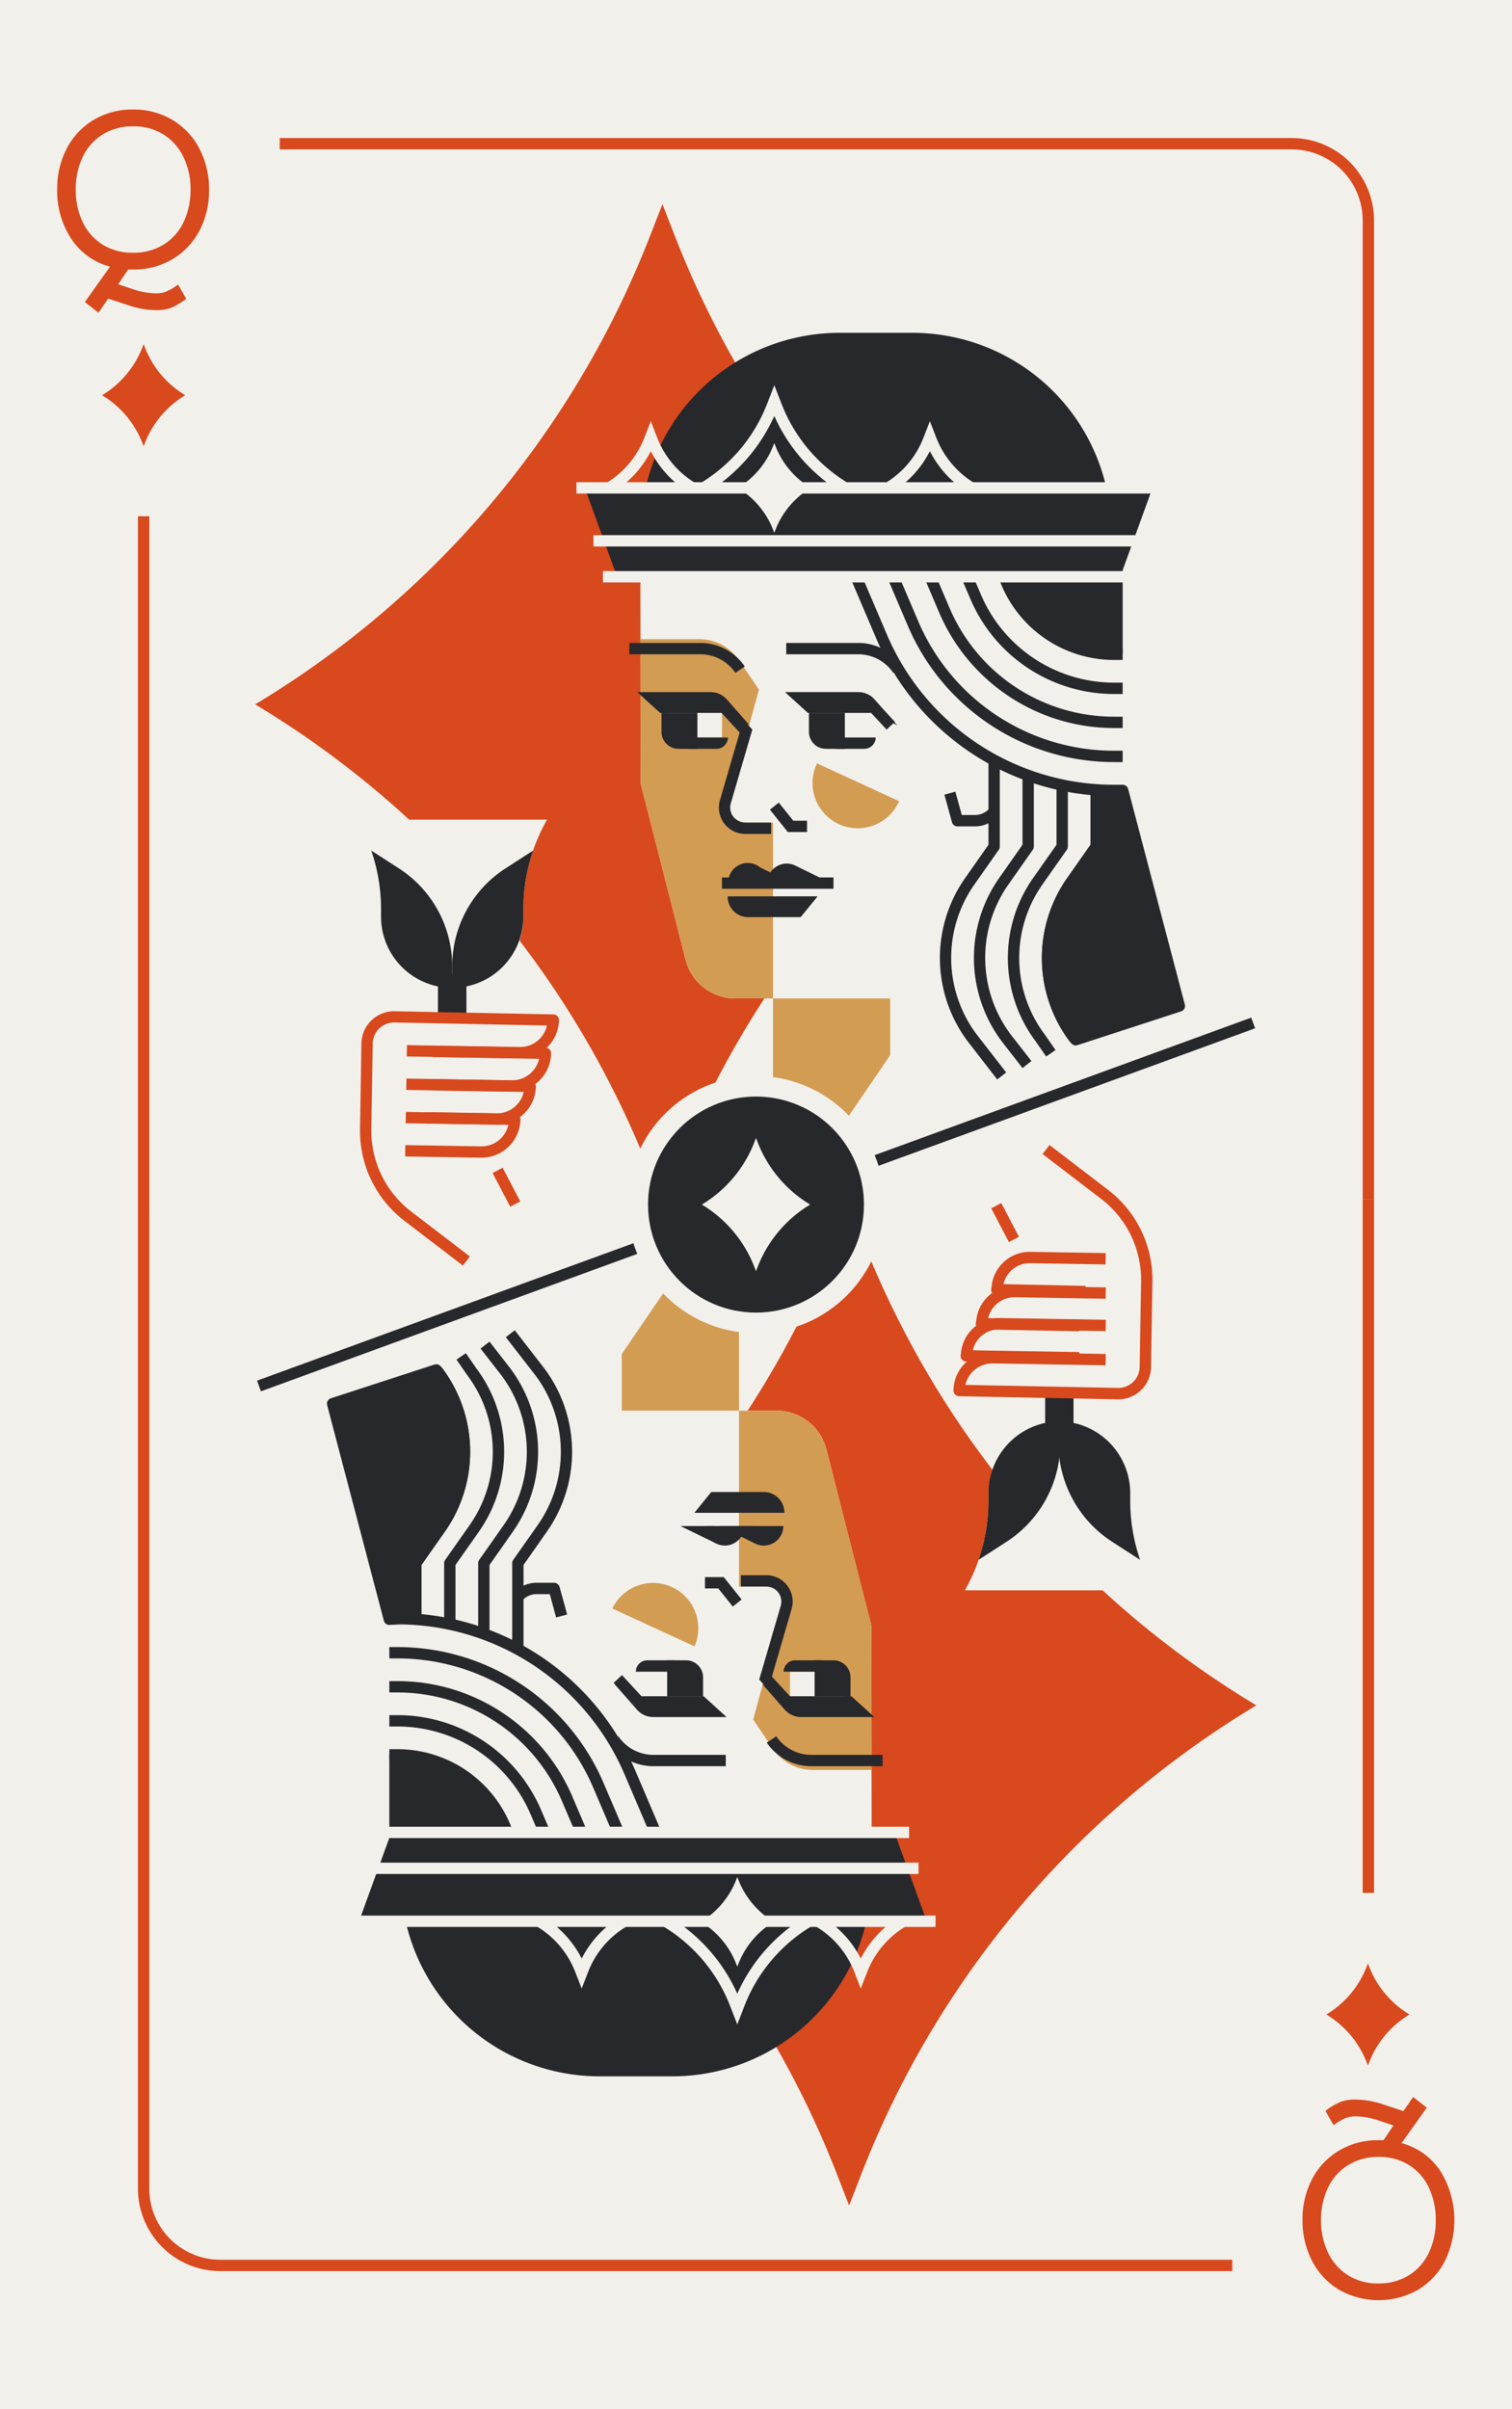 <svg xmlns="http://www.w3.org/2000/svg" viewBox="0 0 800 1274"><defs><style>.cls-1{fill:#f2f0eb;}.cls-2{fill:#d39c53;}.cls-3{fill:#d8491d;}.cls-4{fill:#27282b;}</style></defs><title>Qd</title><g id="Layer_2" data-name="Layer 2"><rect class="cls-1" width="800" height="1274"/></g><g id="Layer_1" data-name="Layer 1"><polygon class="cls-2" points="471 557.99 409 648.85 409 528 471 528 471 557.99"/><polygon class="cls-2" points="329 716.01 391 625.15 391 746 329 746 329 716.01"/><path class="cls-3" d="M76.66,183.7,76,182l-.66,1.7A51.14,51.14,0,0,1,54,209a51.14,51.14,0,0,1,21.34,25.3L76,236l.66-1.7A51.14,51.14,0,0,1,98,209,51.14,51.14,0,0,1,76.66,183.7Z"/><path class="cls-3" d="M357,124.62,350.5,108,344,124.62A500.73,500.73,0,0,1,135,372.48,500.69,500.69,0,0,1,344,620.34L350.5,637,357,620.34A500.69,500.69,0,0,1,566,372.48,500.73,500.73,0,0,1,357,124.62Z"/><path class="cls-4" d="M482.75,176H444.22A105.25,105.25,0,0,0,339,281.25v67.5L588,345V281.25A105.25,105.25,0,0,0,482.75,176Z"/><path class="cls-1" d="M581.06,528H389a27.06,27.06,0,0,1-26.23-20.38L339,414.47,338.72,260H575.31Z"/><path class="cls-2" d="M338.71,338H370a25.43,25.43,0,0,1,21,11.14l10.55,15.51L385.7,422.72A9.72,9.72,0,0,0,395.08,435H409v93H389.07a27.08,27.08,0,0,1-26.22-20.33L339,414.85Z"/><path class="cls-4" d="M472.64,355.82A22.43,22.43,0,0,0,454.08,346H416v-6h38.08a28.41,28.41,0,0,1,23.52,12.45Z"/><path class="cls-4" d="M389.09,355.82A22.42,22.42,0,0,0,370.53,346H333v-6h37.53a28.4,28.4,0,0,1,23.52,12.45Z"/><polygon class="cls-1" points="473.13 388 440.63 388 431.97 375 465.55 375 473.13 388"/><polygon class="cls-1" points="382 390 360.58 390 352.01 375 378.79 371.79 382 377.15 382 390"/><path class="cls-4" d="M385.56,377h-36.3l-12.1-11H376a11.5,11.5,0,0,1,8.65,3.93l12,13.67Z"/><path class="cls-4" d="M379.1,396H365.3a10.83,10.83,0,0,1-9.7-6h29.55A6.05,6.05,0,0,1,379.1,396Z"/><path class="cls-4" d="M350,377h19a0,0,0,0,1,0,0v19a0,0,0,0,1,0,0H359a9,9,0,0,1-9-9V377A0,0,0,0,1,350,377Z"/><polygon class="cls-1" points="460 390 438.58 390 430.01 375 456.79 371.79 460 377.15 460 390"/><path class="cls-4" d="M462.65,377h-35.2l-12.1-11h38.79a11.5,11.5,0,0,1,8.65,3.93l12,13.67Z"/><path class="cls-4" d="M457.28,396H443.49a10.83,10.83,0,0,1-9.7-6h29.55A6.06,6.06,0,0,1,457.28,396Z"/><path class="cls-4" d="M428,377h19a0,0,0,0,1,0,0v19a0,0,0,0,1,0,0H437a9,9,0,0,1-9-9V377A0,0,0,0,1,428,377Z"/><path class="cls-2" d="M475.73,423.68a23.92,23.92,0,1,1-43.45-20Z"/><path class="cls-4" d="M408,441H394.3a13.95,13.95,0,0,1-13.38-17.85l10.44-35.77L379.65,374.7l4.41-4.07,14,15.17-11.39,39A7.95,7.95,0,0,0,394.3,435H408Z"/><polygon class="cls-4" points="427 440 416.83 440 407.36 428.16 412.05 424.42 419.72 434 427 434 427 440"/><rect class="cls-4" x="463.44" y="370" width="6" height="18.95" transform="matrix(0.73, -0.68, 0.68, 0.73, -133.69, 417.02)"/><path class="cls-4" d="M515.85,437h-9.26a3,3,0,0,1-2.9-2.21l-4-14.56,5.79-1.57L508.88,431h7a10.12,10.12,0,0,0,7.18-3l4.24,4.24A16,16,0,0,1,515.85,437Z"/><path class="cls-3" d="M58.21,141a35.36,35.36,0,0,1-20.7-15,46,46,0,0,1-7.26-25.68,46.11,46.11,0,0,1,5-21.66A37.83,37.83,0,0,1,49.45,63.45a39.47,39.47,0,0,1,20.88-5.52,39.73,39.73,0,0,1,21.06,5.58,38,38,0,0,1,14.22,15.3,46.21,46.21,0,0,1,5,21.6,45.32,45.32,0,0,1-5.1,21.6,37.87,37.87,0,0,1-14.28,15.06,40.17,40.17,0,0,1-20.94,5.46H67.81l-5.28,7.8,7.56,2.52a39.75,39.75,0,0,0,12.48,2.28,15,15,0,0,0,5.28-.9,29.59,29.59,0,0,0,6.36-3.78L98.53,158a35.32,35.32,0,0,1-8.22,4.86,20.76,20.76,0,0,1-7,1.14,46.73,46.73,0,0,1-7.68-.6,49.14,49.14,0,0,1-7.8-2l-10.56-3.48-5.16,7.44-7.2-5.64Zm28.38-11.64a28.24,28.24,0,0,0,10.56-11.94,39.42,39.42,0,0,0,3.66-17.22,38.6,38.6,0,0,0-3.72-17.1A28.65,28.65,0,0,0,86.53,71.13a29.47,29.47,0,0,0-16.08-4.32,29.75,29.75,0,0,0-16.14,4.32A28.06,28.06,0,0,0,43.75,83a38.75,38.75,0,0,0-3.66,17.16,39.44,39.44,0,0,0,3.6,17.16,28.32,28.32,0,0,0,10.44,11.94,29.39,29.39,0,0,0,16.2,4.38A30,30,0,0,0,86.59,129.33Z"/><rect class="cls-3" x="73" y="273" width="6" height="367"/><path class="cls-3" d="M727,634h-6V116.54A37.58,37.58,0,0,0,683.46,79H148V73H683.46A43.59,43.59,0,0,1,727,116.54Z"/><polygon class="cls-4" points="609.81 258 309.41 258 326.5 305 592.72 305 609.81 258"/><path class="cls-1" d="M471.54,260.57l-3.08-5.14a48.34,48.34,0,0,0,20.08-23.82l3.46-8.88,3.46,8.88a48.38,48.38,0,0,0,20.08,23.82l-3.08,5.14a54.4,54.4,0,0,1-20.46-22A54.4,54.4,0,0,1,471.54,260.57Z"/><path class="cls-1" d="M410.25,235.76l-.58-1.49-.58,1.49A44.9,44.9,0,0,1,390.33,258a44.9,44.9,0,0,1,18.76,22.24l.58,1.49.58-1.49A44.94,44.94,0,0,1,429,258,44.94,44.94,0,0,1,410.25,235.76Z"/><path class="cls-1" d="M445.68,260.67a90.72,90.72,0,0,1-36-40.69,90.85,90.85,0,0,1-36,40.69l-3.09-5.15a84.62,84.62,0,0,0,35.18-41.71l3.93-10.09,3.92,10.09a84.62,84.62,0,0,0,35.18,41.71Z"/><path class="cls-1" d="M323.88,260.57l-3.09-5.14a48.41,48.41,0,0,0,20.09-23.82l3.45-8.89,3.46,8.89a48.4,48.4,0,0,0,20.09,23.82l-3.09,5.14a54.4,54.4,0,0,1-20.46-22A54.38,54.38,0,0,1,323.88,260.57Z"/><path class="cls-4" d="M594,385h-4.47a100.62,100.62,0,0,1-92.65-61.16l-24.64-57.66,5.52-2.36,24.64,57.67A94.64,94.64,0,0,0,589.53,379H594Z"/><path class="cls-4" d="M594,367h-4.47a82.64,82.64,0,0,1-76.09-50.23l-18.63-43.59,5.51-2.36L519,314.41A76.67,76.67,0,0,0,589.53,361H594Z"/><path class="cls-4" d="M594,403h-4.47a118.61,118.61,0,0,1-109.2-72.08l-24.64-57.67,5.52-2.35,24.64,57.66A112.6,112.6,0,0,0,589.53,397H594Z"/><path class="cls-4" d="M594,349h-4.47A64.66,64.66,0,0,1,530,309.7l-15.61-36.52,5.52-2.36,15.61,36.52a58.67,58.67,0,0,0,54,35.66H594Z"/><path class="cls-4" d="M517.14,272l15.61,36.52A61.66,61.66,0,0,0,589.53,346H594V282Z"/><path class="cls-4" d="M594,421h-4.47a136.57,136.57,0,0,1-125.75-83l-31.72-74.22,5.52-2.35,31.72,74.21A130.56,130.56,0,0,0,589.53,415H594Z"/><path class="cls-4" d="M527.63,570.84,512,550.66a73.49,73.49,0,0,1-1.27-86.44L523,446.72V402h6v45.67a2.94,2.94,0,0,1-.55,1.72L515.6,467.67A67.48,67.48,0,0,0,516.73,547l15.64,20.14Z"/><path class="cls-4" d="M541,564.81l-11-14.15a73.49,73.49,0,0,1-1.27-86.44L541,446.72V410h6v37.67a2.94,2.94,0,0,1-.55,1.72L533.6,467.67A67.48,67.48,0,0,0,534.73,547l11,14.11Z"/><path class="cls-4" d="M553.53,558.71l-5.64-8.14a73.48,73.48,0,0,1-1.2-86.35L559,446.72V415h6v32.67a2.94,2.94,0,0,1-.55,1.72L551.6,467.67A67.48,67.48,0,0,0,552.73,547l.06.09,5.68,8.18Z"/><path class="cls-4" d="M566.9,551.78l-.87-1-.11-.13a73.47,73.47,0,0,1-1.23-86.39L577,446.72V419h6v28.67a2.94,2.94,0,0,1-.55,1.72L569.6,467.67A67.49,67.49,0,0,0,570.68,547l.82,1Z"/><path class="cls-4" d="M569.2,549.85l-.87-1A70.61,70.61,0,0,1,567.15,466L580,447.67V419h14l30,113Z"/><path class="cls-4" d="M569.2,552.85a3,3,0,0,1-2.3-1.07l-.87-1-.11-.13a73.47,73.47,0,0,1-1.23-86.39L577,446.72V419a3,3,0,0,1,2.79-3l14-1a3,3,0,0,1,3.11,2.23l30,114a3,3,0,0,1-2,3.61l-54.8,17.85A3,3,0,0,1,569.2,552.85ZM583,421.79v25.88a2.94,2.94,0,0,1-.55,1.72L569.6,467.67a67.49,67.49,0,0,0,.64,78.69L620.38,530,591.73,421.17Z"/><rect class="cls-1" x="305" y="255" width="312" height="6"/><rect class="cls-1" x="314" y="283" width="303" height="6"/><rect class="cls-1" x="319" y="302" width="283" height="6"/><path class="cls-1" d="M289.45,433.45a95.3,95.3,0,0,0-12.55,47.26v4a37.65,37.65,0,1,1-75.29,0v-4a95.07,95.07,0,0,0-5.17-30.94,94.11,94.11,0,0,0-7.38-16.32Z"/><rect class="cls-4" x="231.73" y="515.02" width="15.06" height="38.9"/><path class="cls-1" d="M263.47,640.81l11.08-53.49s5.77-3.16,5.93-12.87l-9.78-.16A17.59,17.59,0,0,0,288.58,557l-13.68-.23a17.59,17.59,0,0,0,17.88-17.3l-84.14-1.67a14.16,14.16,0,0,0-14.4,13.94l-.75,45.36a56.82,56.82,0,0,0,23.22,46.78L227.77,652Z"/><path class="cls-3" d="M271,577.29h-.35l-55.7-.92.1-6,55.7.92a14.63,14.63,0,0,0,14.48-11.36L228.8,559l.1-6,59.73,1a3,3,0,0,1,2.95,3A20.59,20.59,0,0,1,271,577.29Z"/><path class="cls-3" d="M262.89,594.75h-.35L214.66,594l.1-6,47.88.79a14.64,14.64,0,0,0,14.48-11.36l-48.28-.79.1-6,51.59.85a3,3,0,0,1,3,3A20.63,20.63,0,0,1,262.89,594.75Z"/><path class="cls-3" d="M254.78,612.21h-.34l-40.07-.66.1-6,40.07.66A14.6,14.6,0,0,0,269,594.85l-43.6-.72.1-6,46.91.77a3,3,0,0,1,2.95,3.05A20.62,20.62,0,0,1,254.78,612.21Z"/><path class="cls-3" d="M244.94,669.27l-30.06-23A59.91,59.91,0,0,1,190.49,597l.74-45.24a17.31,17.31,0,0,1,17.58-17l84,1.67a3,3,0,0,1,2.94,3,20.61,20.61,0,0,1-20.58,20.25h-.35l-59.61-1,.1-6,59.61,1a14.59,14.59,0,0,0,14.48-11.37l-80.73-1.6a11.3,11.3,0,0,0-11.47,11.11l-.74,45.24a53.91,53.91,0,0,0,22,44.31l30.11,23.06Z"/><rect class="cls-3" x="264.96" y="617.75" width="6" height="20.12" transform="translate(-260.98 196.34) rotate(-27.68)"/><path class="cls-4" d="M239.26,511v11.39a37.65,37.65,0,0,1-37.65-37.65v-4a95.07,95.07,0,0,0-5.17-30.94L211,459.18A61.58,61.58,0,0,1,239.26,511Z"/><path class="cls-4" d="M239.26,511v11.39a37.65,37.65,0,0,0,37.64-37.65v-4a95.07,95.07,0,0,1,5.17-30.94l-14.59,9.41A61.6,61.6,0,0,0,239.26,511Z"/><path class="cls-4" d="M423.63,485H395.8A10.84,10.84,0,0,1,385,474.16V474h47.61Z"/><path class="cls-4" d="M405.94,467H385.31a10.32,10.32,0,1,1,20.63,0Z"/><path class="cls-4" d="M426.58,467H405.94a10.32,10.32,0,0,1,20.64,0Z"/><polygon class="cls-4" points="421.58 458.15 439.76 467 422.07 467 421.58 458.15"/><polygon class="cls-4" points="400.42 457.86 419.12 467 401.43 467 400.42 457.86"/><path class="cls-3" d="M723.11,1090.6l.66,1.7.66-1.7a51,51,0,0,1,21.34-25.3A51.11,51.11,0,0,1,724.43,1040l-.66-1.69-.66,1.69a51.16,51.16,0,0,1-21.34,25.31A51.1,51.1,0,0,1,723.11,1090.6Z"/><path class="cls-3" d="M442.8,1149.68l6.47,16.62,6.46-16.62a500.68,500.68,0,0,1,209-247.86A500.68,500.68,0,0,1,455.73,654l-6.46-16.62L442.8,654a500.66,500.66,0,0,1-209,247.86A500.66,500.66,0,0,1,442.8,1149.68Z"/><path class="cls-4" d="M317.25,1098h38.5A105.25,105.25,0,0,0,461,992.75V925l-249,3.76v64A105.25,105.25,0,0,0,317.25,1098Z"/><path class="cls-1" d="M218.94,746H411a27.06,27.06,0,0,1,26.23,20.38L461,859.53l.28,154.47H224.69Z"/><path class="cls-2" d="M461.29,936H430.05a25.43,25.43,0,0,1-21-11.14l-10.55-15.51,15.84-58.07A9.72,9.72,0,0,0,404.92,839H391V746h19.93a27.08,27.08,0,0,1,26.22,20.33L461,859.15Z"/><path class="cls-4" d="M384,934H345.69a28.4,28.4,0,0,1-23.52-12.45l5-3.37A22.42,22.42,0,0,0,345.69,928H384Z"/><path class="cls-4" d="M467,934H429.23a28.41,28.41,0,0,1-23.52-12.45l5-3.37A22.43,22.43,0,0,0,429.23,928H467Z"/><polygon class="cls-1" points="326.63 886 359.13 886 367.8 899 334.22 899 326.63 886"/><polygon class="cls-1" points="418 884 439.42 884 447.99 899 421.21 902.21 418 896.85 418 884"/><path class="cls-4" d="M414.2,897h36.3l12.1,11H423.82a11.47,11.47,0,0,1-8.65-3.93l-12-13.67Z"/><path class="cls-4" d="M420.67,878h13.79a10.85,10.85,0,0,1,9.71,6H414.61A6.06,6.06,0,0,1,420.67,878Z"/><path class="cls-4" d="M431,878h19a0,0,0,0,1,0,0v19a0,0,0,0,1,0,0H440a9,9,0,0,1-9-9V878A0,0,0,0,1,431,878Z" transform="translate(881 1775) rotate(180)"/><polygon class="cls-1" points="340 884 361.42 884 369.99 899 343.21 902.21 340 896.85 340 884"/><path class="cls-4" d="M337.11,897h35.2l12.1,11H345.63a11.48,11.48,0,0,1-8.65-3.93L325,890.4Z"/><path class="cls-4" d="M342.48,878h13.79a10.85,10.85,0,0,1,9.71,6H336.42A6.06,6.06,0,0,1,342.48,878Z"/><path class="cls-4" d="M353,878h19a0,0,0,0,1,0,0v19a0,0,0,0,1,0,0H362a9,9,0,0,1-9-9V878A0,0,0,0,1,353,878Z" transform="translate(725 1775) rotate(180)"/><path class="cls-2" d="M324,850.61a23.92,23.92,0,0,1,43.45,20Z"/><path class="cls-4" d="M415.7,903.37l-14-15.17,11.38-39A7.95,7.95,0,0,0,405.46,839H392v-6h13.46a13.93,13.93,0,0,1,13.38,17.85l-10.43,35.77,11.7,12.68Z"/><polygon class="cls-4" points="387.72 849.59 380.05 840 373 840 373 834 382.93 834 392.4 845.84 387.72 849.59"/><rect class="cls-4" x="330.33" y="885.34" width="6" height="18.95" transform="translate(-518.55 463.42) rotate(-42.71)"/><path class="cls-4" d="M294.25,855.34,290.89,843h-7a10.11,10.11,0,0,0-7.18,3l-4.24-4.24A16,16,0,0,1,283.92,837h9.26a3,3,0,0,1,2.89,2.21l4,14.56Z"/><path class="cls-3" d="M741.56,1133.33a35.39,35.39,0,0,1,20.7,15,49.05,49.05,0,0,1,2.22,47.34,37.83,37.83,0,0,1-14.16,15.18,42.39,42.39,0,0,1-41.94-.06,38,38,0,0,1-14.22-15.3,46.21,46.21,0,0,1-5-21.6,45.32,45.32,0,0,1,5.1-21.6,37.8,37.8,0,0,1,14.28-15.06,40.17,40.17,0,0,1,20.94-5.46H732l5.28-7.8-7.56-2.52a39.8,39.8,0,0,0-12.48-2.28,14.93,14.93,0,0,0-5.28.9,29.59,29.59,0,0,0-6.36,3.78l-4.32-7.56a35.12,35.12,0,0,1,8.22-4.86,20.68,20.68,0,0,1,7-1.14,46.73,46.73,0,0,1,7.68.6,49.14,49.14,0,0,1,7.8,2l10.56,3.48,5.16-7.44,7.2,5.64ZM713.18,1145a28.11,28.11,0,0,0-10.56,11.94,39.28,39.28,0,0,0-3.66,17.22,38.46,38.46,0,0,0,3.72,17.1,28.65,28.65,0,0,0,10.56,11.94,29.47,29.47,0,0,0,16.08,4.32,29.78,29.78,0,0,0,16.14-4.32A28.19,28.19,0,0,0,756,1191.29a38.89,38.89,0,0,0,3.66-17.16,39.44,39.44,0,0,0-3.6-17.16A28.32,28.32,0,0,0,745.64,1145a29.39,29.39,0,0,0-16.2-4.38A30,30,0,0,0,713.18,1145Z"/><rect class="cls-3" x="721" y="634" width="6" height="367"/><path class="cls-3" d="M652,1201H116.54A43.59,43.59,0,0,1,73,1157.46V640h6v517.46A37.58,37.58,0,0,0,116.54,1195H652Z"/><polygon class="cls-4" points="189.96 1016 490.35 1016 473.26 969 207.05 969 189.96 1016"/><path class="cls-1" d="M307.77,1051.57l-3.46-8.88a48.31,48.31,0,0,0-20.09-23.82l3.09-5.15a54.56,54.56,0,0,1,20.46,22,54.46,54.46,0,0,1,20.45-22l3.09,5.15a48.31,48.31,0,0,0-20.09,23.82Z"/><path class="cls-1" d="M389.52,1038.53l.58,1.49.58-1.49a44.91,44.91,0,0,1,18.75-22.23,44.94,44.94,0,0,1-18.75-22.24l-.58-1.49-.58,1.49a44.94,44.94,0,0,1-18.75,22.24A44.91,44.91,0,0,1,389.52,1038.53Z"/><path class="cls-1" d="M390.1,1070.57l-3.92-10.08A84.71,84.71,0,0,0,351,1018.77l3.09-5.14a90.78,90.78,0,0,1,36,40.68,90.66,90.66,0,0,1,36-40.68l3.08,5.14A84.74,84.74,0,0,0,394,1060.49Z"/><path class="cls-1" d="M455.43,1051.58l-3.45-8.89a48.31,48.31,0,0,0-20.09-23.82l3.09-5.15a54.46,54.46,0,0,1,20.45,22,54.49,54.49,0,0,1,20.46-22l3.09,5.15a48.31,48.31,0,0,0-20.09,23.82Z"/><path class="cls-4" d="M322,1010.18l-24.65-57.67A94.62,94.62,0,0,0,210.24,895H206v-6h4.24a100.61,100.61,0,0,1,92.64,61.16l24.64,57.66Z"/><path class="cls-4" d="M299.44,1003.18l-18.63-43.59A76.64,76.64,0,0,0,210.24,913H206v-6h4.24a82.65,82.65,0,0,1,76.09,50.23L305,1000.82Z"/><path class="cls-4" d="M338.56,1003.1l-24.64-57.66A112.61,112.61,0,0,0,210.24,877H206v-6h4.24a118.58,118.58,0,0,1,109.19,72.08l24.65,57.67Z"/><path class="cls-4" d="M279.87,1003.18l-15.61-36.52a58.68,58.68,0,0,0-54-35.66H206v-6h4.24a64.68,64.68,0,0,1,59.54,39.3l15.6,36.52Z"/><path class="cls-4" d="M282.86,1002l-15.61-36.52A61.74,61.74,0,0,0,210.47,928H206v64Z"/><path class="cls-4" d="M362.18,1012.58l-31.71-74.21A130.58,130.58,0,0,0,210.24,859H206v-6h4.24A136.55,136.55,0,0,1,336,936l31.72,74.22Z"/><path class="cls-4" d="M277,872h-6V826.63a3,3,0,0,1,.55-1.73l12.85-18.27a67.48,67.48,0,0,0-1.13-79.35l-15.64-20.14,4.74-3.68L288,723.64a73.49,73.49,0,0,1,1.27,86.44L277,827.58Z"/><path class="cls-4" d="M259,864h-6V826.63a3,3,0,0,1,.55-1.73l12.85-18.27a67.48,67.48,0,0,0-1.13-79.35l-11-14.12,4.74-3.68,11,14.16a73.49,73.49,0,0,1,1.27,86.44L259,827.58Z"/><path class="cls-4" d="M241,859h-6V826.63a3,3,0,0,1,.55-1.73l12.85-18.27a67.48,67.48,0,0,0-1.13-79.35l-.06-.09L241.53,719l4.94-3.42,5.64,8.14a73.48,73.48,0,0,1,1.2,86.35L241,827.58Z"/><path class="cls-4" d="M223,855h-6V826.63a3,3,0,0,1,.55-1.73l12.85-18.27a67.5,67.5,0,0,0-1.08-79.29l-.82-1,4.6-3.85.87,1,.11.14a73.47,73.47,0,0,1,1.23,86.39L223,827.58Z"/><path class="cls-4" d="M230.8,724.15l.87,1a70.61,70.61,0,0,1,1.18,82.87L220,826.33V855H206L176,742Z"/><path class="cls-4" d="M206,859.3a3,3,0,0,1-2.9-2.24l-30-114a3,3,0,0,1,2-3.62l54.8-17.85a3,3,0,0,1,3.23.93l.87,1,.11.14a73.47,73.47,0,0,1,1.23,86.39L223,827.58V855.3a3,3,0,0,1-2.79,3l-14,1Zm-26.38-115,28.65,108.86,8.73-.63V826.63a3,3,0,0,1,.55-1.73l12.85-18.27a67.49,67.49,0,0,0-.64-78.69Z"/><rect class="cls-1" x="183" y="1013" width="312" height="6"/><rect class="cls-1" x="183" y="985" width="303" height="6"/><rect class="cls-1" x="198" y="966" width="283" height="6"/><path class="cls-1" d="M510.5,841A95.6,95.6,0,0,0,523,793.74v-3.38c0-20.22,16.52-37.83,36.74-38.24A37.57,37.57,0,0,1,598,789.76v4a95.43,95.43,0,0,0,5.15,31A94.22,94.22,0,0,0,610.5,841Z"/><rect class="cls-4" x="553" y="720" width="15" height="39" transform="translate(1121 1479) rotate(180)"/><path class="cls-1" d="M536.3,633.48,525.21,687s-5.76,3.15-5.92,13h9.77a17.56,17.56,0,0,0-17.88,17h13.68A18.42,18.42,0,0,0,507,734.84l84.15,1.67A14.91,14.91,0,0,0,606,722.57V677.2a55.85,55.85,0,0,0-22.94-46.77L572,622.31Z"/><path class="cls-3" d="M571,721l-59.82-1a3,3,0,0,1-2.95-3,2.8,2.8,0,0,1,.2-1.05A20.31,20.31,0,0,1,529,697l56.09.92-.1,6L528.86,703a14.31,14.31,0,0,0-14.16,11.06l56.35.94Z"/><path class="cls-3" d="M570.82,704l-51.59-1a3,3,0,0,1-2.94-3,2.75,2.75,0,0,1,.2-1A20.29,20.29,0,0,1,537.07,680l48,.79-.1,6L537,686h-.25a14.3,14.3,0,0,0-13.92,11.07l48.13.93Z"/><path class="cls-3" d="M574.24,686l-46.91-1a3,3,0,0,1-2.93-3,2.75,2.75,0,0,1,.2-1A20.31,20.31,0,0,1,545.17,662l39.88.66-.1,6L545.07,668h-.24a14.32,14.32,0,0,0-13.92,11.07l43.46.93Z"/><path class="cls-3" d="M591.71,740h-.29l-84-1.66a3,3,0,0,1-2.94-3.05A20.58,20.58,0,0,1,525.38,715l59.67,1-.1,6-59.67-1a14.6,14.6,0,0,0-14.48,11.36l80.73,1.6A11.29,11.29,0,0,0,603,722.88l.75-45.25a53.94,53.94,0,0,0-22-44.31l-30.11-23.05,3.65-4.76,30.06,23a59.92,59.92,0,0,1,24.4,49.21L609,723a17.31,17.31,0,0,1-17.29,17Z"/><rect class="cls-3" x="528.81" y="636.43" width="6" height="20.12" transform="translate(-239.47 321.06) rotate(-27.68)"/><path class="cls-4" d="M560,763.11V751.62a38,38,0,0,1,38,38v4a95.78,95.78,0,0,0,5.22,31.23l-14.73-9.5A62.18,62.18,0,0,1,560,763.11Z"/><path class="cls-4" d="M561,763.11V751.62a38,38,0,0,0-38,38v4a95.78,95.78,0,0,1-5.22,31.23l14.73-9.5A62.18,62.18,0,0,0,561,763.11Z"/><path class="cls-4" d="M376.33,789h27.83A10.84,10.84,0,0,1,415,799.84V800H367.4Z"/><path class="cls-4" d="M393.82,807h20.64a10.32,10.32,0,1,1-20.64,0Z"/><path class="cls-4" d="M373.18,807h20.64a10.32,10.32,0,1,1-20.64,0Z"/><polygon class="cls-4" points="378.19 815.85 360 807 377.69 807 378.19 815.85"/><polygon class="cls-4" points="399.35 816.14 380.64 807 398.33 807 399.35 816.14"/><rect class="cls-4" x="382" y="464" width="59" height="6"/><rect class="cls-4" x="120.03" y="634" width="559.95" height="6" transform="translate(-194.11 175.69) rotate(-20.05)"/><circle class="cls-1" cx="400" cy="637" r="68"/><circle class="cls-4" cx="400" cy="637" r="57.12"/><path class="cls-1" d="M400.86,604l-.86-2.21-.86,2.21a66.53,66.53,0,0,1-27.8,33,66.53,66.53,0,0,1,27.8,33l.86,2.21.86-2.21a66.53,66.53,0,0,1,27.8-33A66.53,66.53,0,0,1,400.86,604Z"/></g></svg>